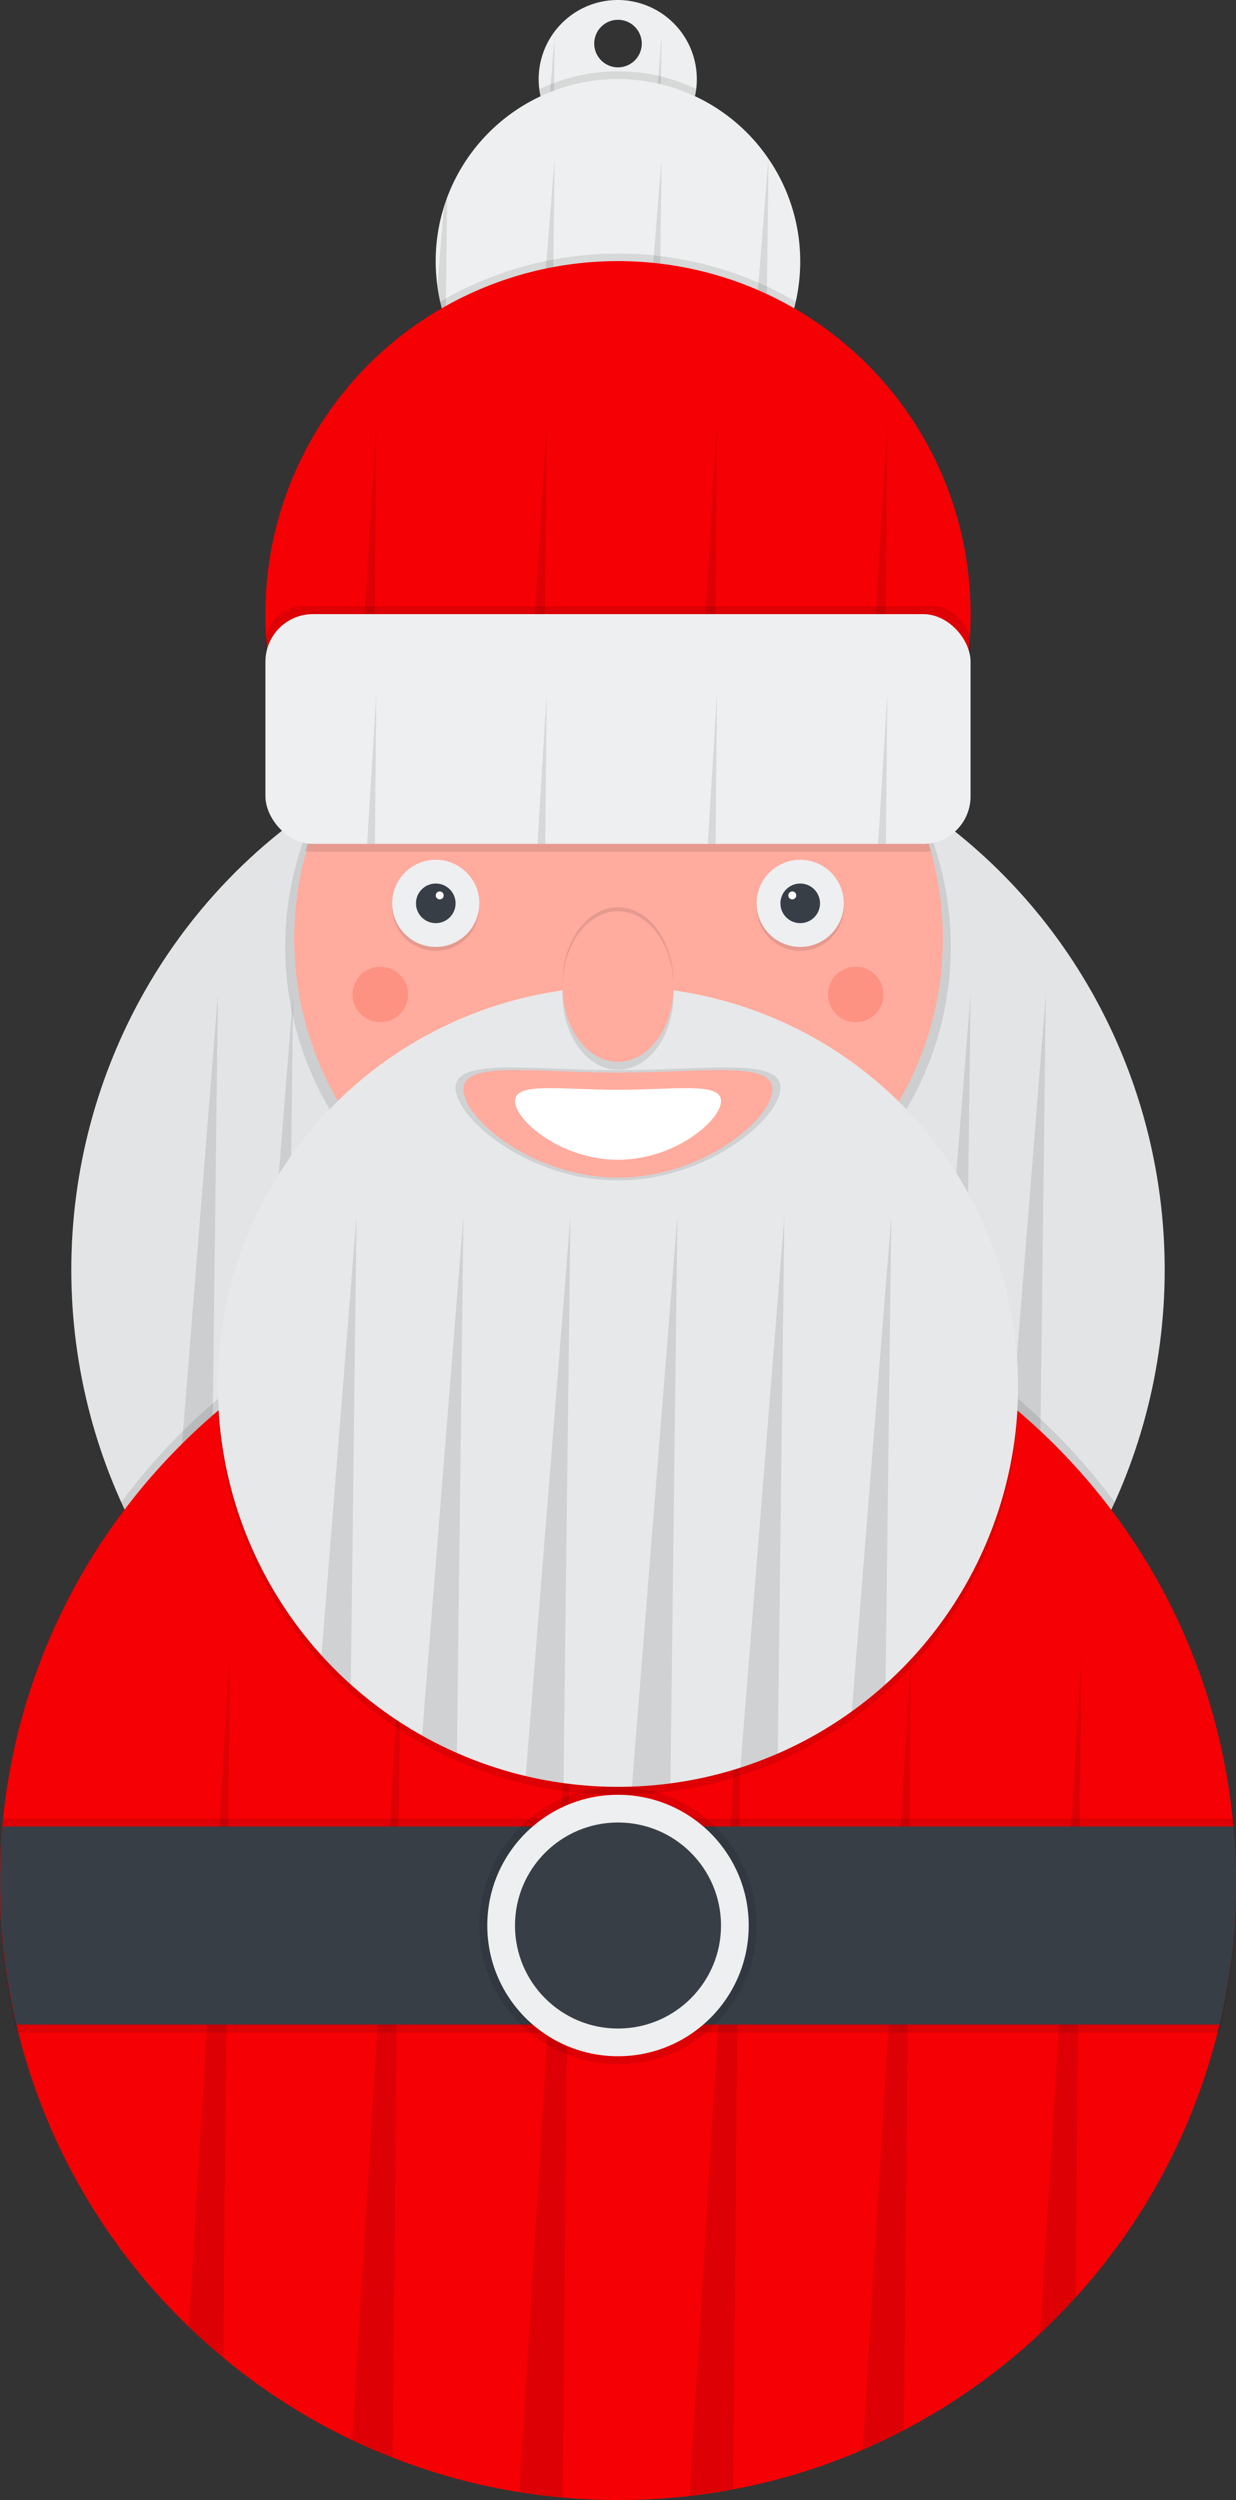 <svg id="a9a74404-57d4-4a6e-9fdb-36852552db48" data-name="Layer 1" xmlns="http://www.w3.org/2000/svg" width="392.6" height="794" viewBox="0 0 392.6 794"><rect x="0" y="0" width="392.6" height="794" fill="#333333" stroke="none"/><title>santa claus</title><path d="M600,53a25.14,25.14,0,0,0-25,28.3A24.82,24.82,0,0,0,577.82,90a25.64,25.64,0,0,0,1.69,2.75,25.2,25.2,0,0,0,31.42,8,22.14,22.14,0,0,0,2.48-1.38A25.16,25.16,0,0,0,600,53Zm0,21.39a7.55,7.55,0,1,1,7.55-7.55A7.55,7.55,0,0,1,600,74.39Z" transform="translate(-403.7 -53)" fill="#eeeff0"/><path d="M579.87,64.32l-.36,28.47A25.64,25.64,0,0,1,577.82,90Z" transform="translate(-403.7 -53)" opacity="0.1"/><path d="M613.84,64.32l-.43,35.14a22.14,22.14,0,0,1-2.48,1.38Z" transform="translate(-403.7 -53)" opacity="0.1"/><path d="M625,81.3a25.17,25.17,0,0,1-49.94,0,58,58,0,0,1,49.94,0Z" transform="translate(-403.7 -53)" opacity="0.1"/><path d="M657.88,136.05a58.27,58.27,0,0,1-1.41,12.75,57.28,57.28,0,0,1-9.47,21,59.59,59.59,0,0,1-5,6,57.81,57.81,0,0,1-29.28,16.66,51.57,51.57,0,0,1-6.11,1,53.83,53.83,0,0,1-6.64.39,57.82,57.82,0,0,1-21.19-4,53.43,53.43,0,0,1-5.65-2.58,58.06,58.06,0,0,1-27.9-32.44,54.73,54.73,0,0,1-1.73-6.11c-.36-1.59-.65-3.2-.87-4.84a59,59,0,0,1-.54-7.91,57.9,57.9,0,0,1,2.51-16.91c.33-1.11.71-2.2,1.11-3.29A57.89,57.89,0,0,1,647.8,103.42h0A57.62,57.62,0,0,1,657.88,136.05Z" transform="translate(-403.7 -53)" fill="#eeeff0"/><path d="M545.74,115.85l-.48,39.06a54.73,54.73,0,0,1-1.73-6.11c-.36-1.59-.65-3.2-.87-4.84l2-24.82C545,118,545.34,116.94,545.74,115.85Z" transform="translate(-403.7 -53)" opacity="0.1"/><path d="M579.87,103.33l-1.06,86.6a53.43,53.43,0,0,1-5.65-2.58Z" transform="translate(-403.7 -53)" opacity="0.1"/><path d="M613.84,103.33l-1.09,89.19a51.57,51.57,0,0,1-6.11,1Z" transform="translate(-403.7 -53)" opacity="0.1"/><path d="M647.82,103.33v.1L647,169.85a59.59,59.59,0,0,1-5,6l5.77-72.44Z" transform="translate(-403.7 -53)" opacity="0.1"/><path d="M656.47,148.8a57.89,57.89,0,0,1-112.94,0,112.05,112.05,0,0,1,112.94,0Z" transform="translate(-403.7 -53)" opacity="0.1"/><path d="M712,248a111.49,111.49,0,0,1-27.68,73.71c-2.36,2.68-4.82,5.25-7.41,7.69a111.56,111.56,0,0,1-47,26.55c-2.89.82-5.85,1.5-8.83,2.05a112.48,112.48,0,0,1-45.29-.65c-2.92-.63-5.8-1.4-8.63-2.27a111.7,111.7,0,0,1-45.2-26.82c-2.39-2.29-4.67-4.72-6.83-7.25A112,112,0,1,1,712,248Z" transform="translate(-403.7 -53)" fill="#f50004"/><polygon points="118.22 275.3 119.53 134.64 111.39 268.05 118.22 275.3" opacity="0.1"/><path d="M577.34,187.64l-1.59,169.75c-2.92-.63-5.8-1.4-8.63-2.27Z" transform="translate(-403.7 -53)" opacity="0.1"/><path d="M631.45,187.64,629.87,356c-2.89.82-5.85,1.5-8.83,2.05Z" transform="translate(-403.7 -53)" opacity="0.1"/><polygon points="280.61 268.75 281.85 134.64 273.19 276.44 280.61 268.75" opacity="0.1"/><ellipse cx="196.3" cy="403.29" rx="173.65" ry="176.79" fill="#eeeff0"/><g opacity="0.05"><path d="M773.65,456.29a178.6,178.6,0,0,1-15.84,73.87C730.34,590.92,670,633.09,600,633.09S469.66,590.92,442.19,530.16a178.6,178.6,0,0,1-15.84-73.87c0-97.64,77.74-176.79,173.65-176.79S773.65,358.65,773.65,456.29Z" transform="translate(-403.7 -53)"/></g><polygon points="69.21 315.84 52.85 520.95 66.7 520.95 69.21 315.84" opacity="0.1"/><polygon points="93.11 315.84 76.75 520.95 90.6 520.95 93.11 315.84" opacity="0.1"/><polygon points="308.29 315.84 291.93 520.95 305.78 520.95 308.29 315.84" opacity="0.1"/><polygon points="332.19 315.84 315.83 520.95 329.68 520.95 332.19 315.84" opacity="0.1"/><path d="M757.81,530.16C730.34,590.92,670,633.09,600,633.09S469.66,590.92,442.19,530.16a196.33,196.33,0,0,1,315.62,0Z" transform="translate(-403.7 -53)" opacity="0.1"/><path d="M796.3,650.7a195.47,195.47,0,0,1-51,132q-5.35,5.93-11.22,11.4a196.5,196.5,0,0,1-43.28,30.71q-6.39,3.36-13.08,6.24a194.78,194.78,0,0,1-41.2,12.59q-6.84,1.29-13.82,2.09A195.77,195.77,0,0,1,600,847q-8.91,0-17.6-.78c-4.62-.42-9.2-1-13.72-1.71a193.83,193.83,0,0,1-40.28-11Q521.88,831,515.58,828a195.57,195.57,0,0,1-41-26.25q-5.66-4.68-10.93-9.79a195.58,195.58,0,0,1-60-141.22q0-8.91.78-17.61c8.91-100.17,93-178.69,195.52-178.69s186.61,78.52,195.52,178.69Q796.29,641.79,796.3,650.7Z" transform="translate(-403.7 -53)" fill="#f50004"/><path d="M476.67,579,474.6,801.71q-5.66-4.68-10.93-9.79Z" transform="translate(-403.7 -53)" opacity="0.1"/><path d="M530.78,579,528.4,833.52Q521.88,831,515.58,828Z" transform="translate(-403.7 -53)" opacity="0.1"/><polygon points="178.69 793.22 181.19 525.98 164.98 791.51 178.69 793.22" opacity="0.1"/><polygon points="232.83 790.6 235.29 525.98 219.01 792.69 232.83 790.6" opacity="0.1"/><path d="M693.1,579l-2.29,245.79q-6.39,3.36-13.08,6.24Z" transform="translate(-403.7 -53)" opacity="0.1"/><path d="M747.21,579l-1.9,203.68q-5.35,5.93-11.22,11.4Z" transform="translate(-403.7 -53)" opacity="0.1"/><path d="M705.7,353.74c0,57-47.32,103.18-105.7,103.18S494.3,410.73,494.3,353.74a101.19,101.19,0,0,1,3.91-27.89c10.4-36.27,40.6-64.47,78.52-72.78a109.12,109.12,0,0,1,46.54,0c37.92,8.31,68.12,36.51,78.52,72.78A101.19,101.19,0,0,1,705.7,353.74Z" transform="translate(-403.7 -53)" opacity="0.1"/><path d="M703.18,351.22a103,103,0,1,1-3.81-27.88A103.17,103.17,0,0,1,703.18,351.22Z" transform="translate(-403.7 -53)" fill="#ffab9e"/><rect x="84.31" y="192.52" width="223.98" height="72.98" rx="12" opacity="0.1"/><path d="M699.37,323.34a16.93,16.93,0,0,1-2.48.2H503.11a16.93,16.93,0,0,1-2.48-.2,103.3,103.3,0,0,1,76.66-72.78h45.42A103.3,103.3,0,0,1,699.37,323.34Z" transform="translate(-403.7 -53)" opacity="0.1"/><rect x="84.31" y="195.04" width="223.98" height="72.98" rx="15.1" fill="#eeeff0"/><circle cx="196.3" cy="442.93" r="127.09" opacity="0.1"/><circle cx="196.3" cy="440.41" r="127.09" fill="#eeeff0"/><g opacity="0.03"><path d="M727.09,493.41A127.18,127.18,0,0,1,650.75,610a119.32,119.32,0,0,1-11.88,4.48,124.9,124.9,0,0,1-22.21,5c-4,.53-8.1.87-12.24,1-1.48.05-2.95.07-4.42.07a128.27,128.27,0,0,1-17.31-1.17,120.55,120.55,0,0,1-12-2.23,124,124,0,0,1-21.87-7.33,116.8,116.8,0,0,1-11.08-5.54A125.31,125.31,0,0,1,515.13,588a127.09,127.09,0,1,1,212-94.59Z" transform="translate(-403.7 -53)"/></g><path d="M651.59,398.48c0,9.67-23.1,29.43-51.59,29.43s-51.59-19.76-51.59-29.43,23.1-5.62,51.59-5.62S651.59,388.8,651.59,398.48Z" transform="translate(-403.7 -53)" opacity="0.1"/><path d="M649.07,399c0,9.2-22,28-49.07,28s-49.07-18.79-49.07-28,22-5.34,49.07-5.34S649.07,389.83,649.07,399Z" transform="translate(-403.7 -53)" fill="#ffab9e"/><path d="M632.72,402.68c0,6.14-14.65,18.66-32.72,18.66s-32.72-12.52-32.72-18.66,14.65-3.56,32.72-3.56S632.72,396.54,632.72,402.68Z" transform="translate(-403.7 -53)" fill="#fff"/><path d="M796.3,648.19a196.43,196.43,0,0,1-5.25,45.29H409a196.43,196.43,0,0,1-5.25-45.29q0-8.91.78-17.62h391Q796.29,639.27,796.3,648.19Z" transform="translate(-403.7 -53)" opacity="0.1"/><path d="M796.3,653.22a196.58,196.58,0,0,1-5.25,45.3H409a196.58,196.58,0,0,1-5.25-45.3q0-8.91.78-17.62h391Q796.29,644.3,796.3,653.22Z" transform="translate(-403.7 -53)" opacity="0.1"/><path d="M796.3,650.7a196.51,196.51,0,0,1-5.25,45.3H409a196.51,196.51,0,0,1-5.25-45.3q0-8.91.78-17.61h391Q796.29,641.79,796.3,650.7Z" transform="translate(-403.7 -53)" fill="#373e46"/><circle cx="138.42" cy="288.16" r="13.84" opacity="0.1"/><circle cx="138.42" cy="286.9" r="13.84" fill="#eeeff0"/><circle cx="254.18" cy="288.16" r="13.84" opacity="0.1"/><circle cx="254.18" cy="286.9" r="13.84" fill="#eeeff0"/><circle cx="138.42" cy="286.9" r="6.29" fill="#373e46"/><circle cx="254.18" cy="286.9" r="6.29" fill="#373e46"/><circle cx="139.67" cy="284.38" r="1.26" fill="#fff"/><circle cx="251.66" cy="284.38" r="1.26" fill="#fff"/><ellipse cx="196.3" cy="315.84" rx="17.62" ry="23.91" opacity="0.1"/><ellipse cx="196.3" cy="312.06" rx="17.62" ry="23.91" opacity="0.1"/><ellipse cx="196.3" cy="313.32" rx="17.62" ry="23.91" fill="#ffab9e"/><circle cx="196.3" cy="611.54" r="44.04" opacity="0.1"/><circle cx="196.3" cy="611.54" r="41.52" fill="#eeeff0"/><circle cx="196.3" cy="611.54" r="32.72" fill="#373e46"/><g opacity="0.3"><circle cx="120.8" cy="315.84" r="8.81" fill="#f75842"/></g><g opacity="0.3"><circle cx="271.8" cy="315.84" r="8.81" fill="#f75842"/></g><path d="M516.94,439.3,515.13,588a127.21,127.21,0,0,1-9.32-9.26Z" transform="translate(-403.7 -53)" opacity="0.1"/><path d="M550.91,439.3l-2.07,170.47a116.8,116.8,0,0,1-11.08-5.54Z" transform="translate(-403.7 -53)" opacity="0.1"/><path d="M584.89,439.3l-2.2,180a120.55,120.55,0,0,1-12-2.23Z" transform="translate(-403.7 -53)" opacity="0.1"/><path d="M618.86,439.3l-2.2,180.12c-4,.53-8.1.87-12.24,1Z" transform="translate(-403.7 -53)" opacity="0.1"/><path d="M652.84,439.3,650.75,610a119.32,119.32,0,0,1-11.88,4.48Z" transform="translate(-403.7 -53)" opacity="0.1"/><path d="M686.81,439.3,685,587.89a127.81,127.81,0,0,1-10.73,8.67Z" transform="translate(-403.7 -53)" opacity="0.1"/><polygon points="116.61 268.02 119.53 220.21 119.09 268.02 116.61 268.02" opacity="0.1"/><polygon points="173.19 268.02 173.64 220.21 170.72 268.02 173.19 268.02" opacity="0.1"/><polygon points="227.74 220.21 227.29 268.02 224.82 268.02 227.74 220.21" opacity="0.1"/><polygon points="278.93 268.02 281.85 220.21 281.41 268.02 278.93 268.02" opacity="0.1"/></svg>